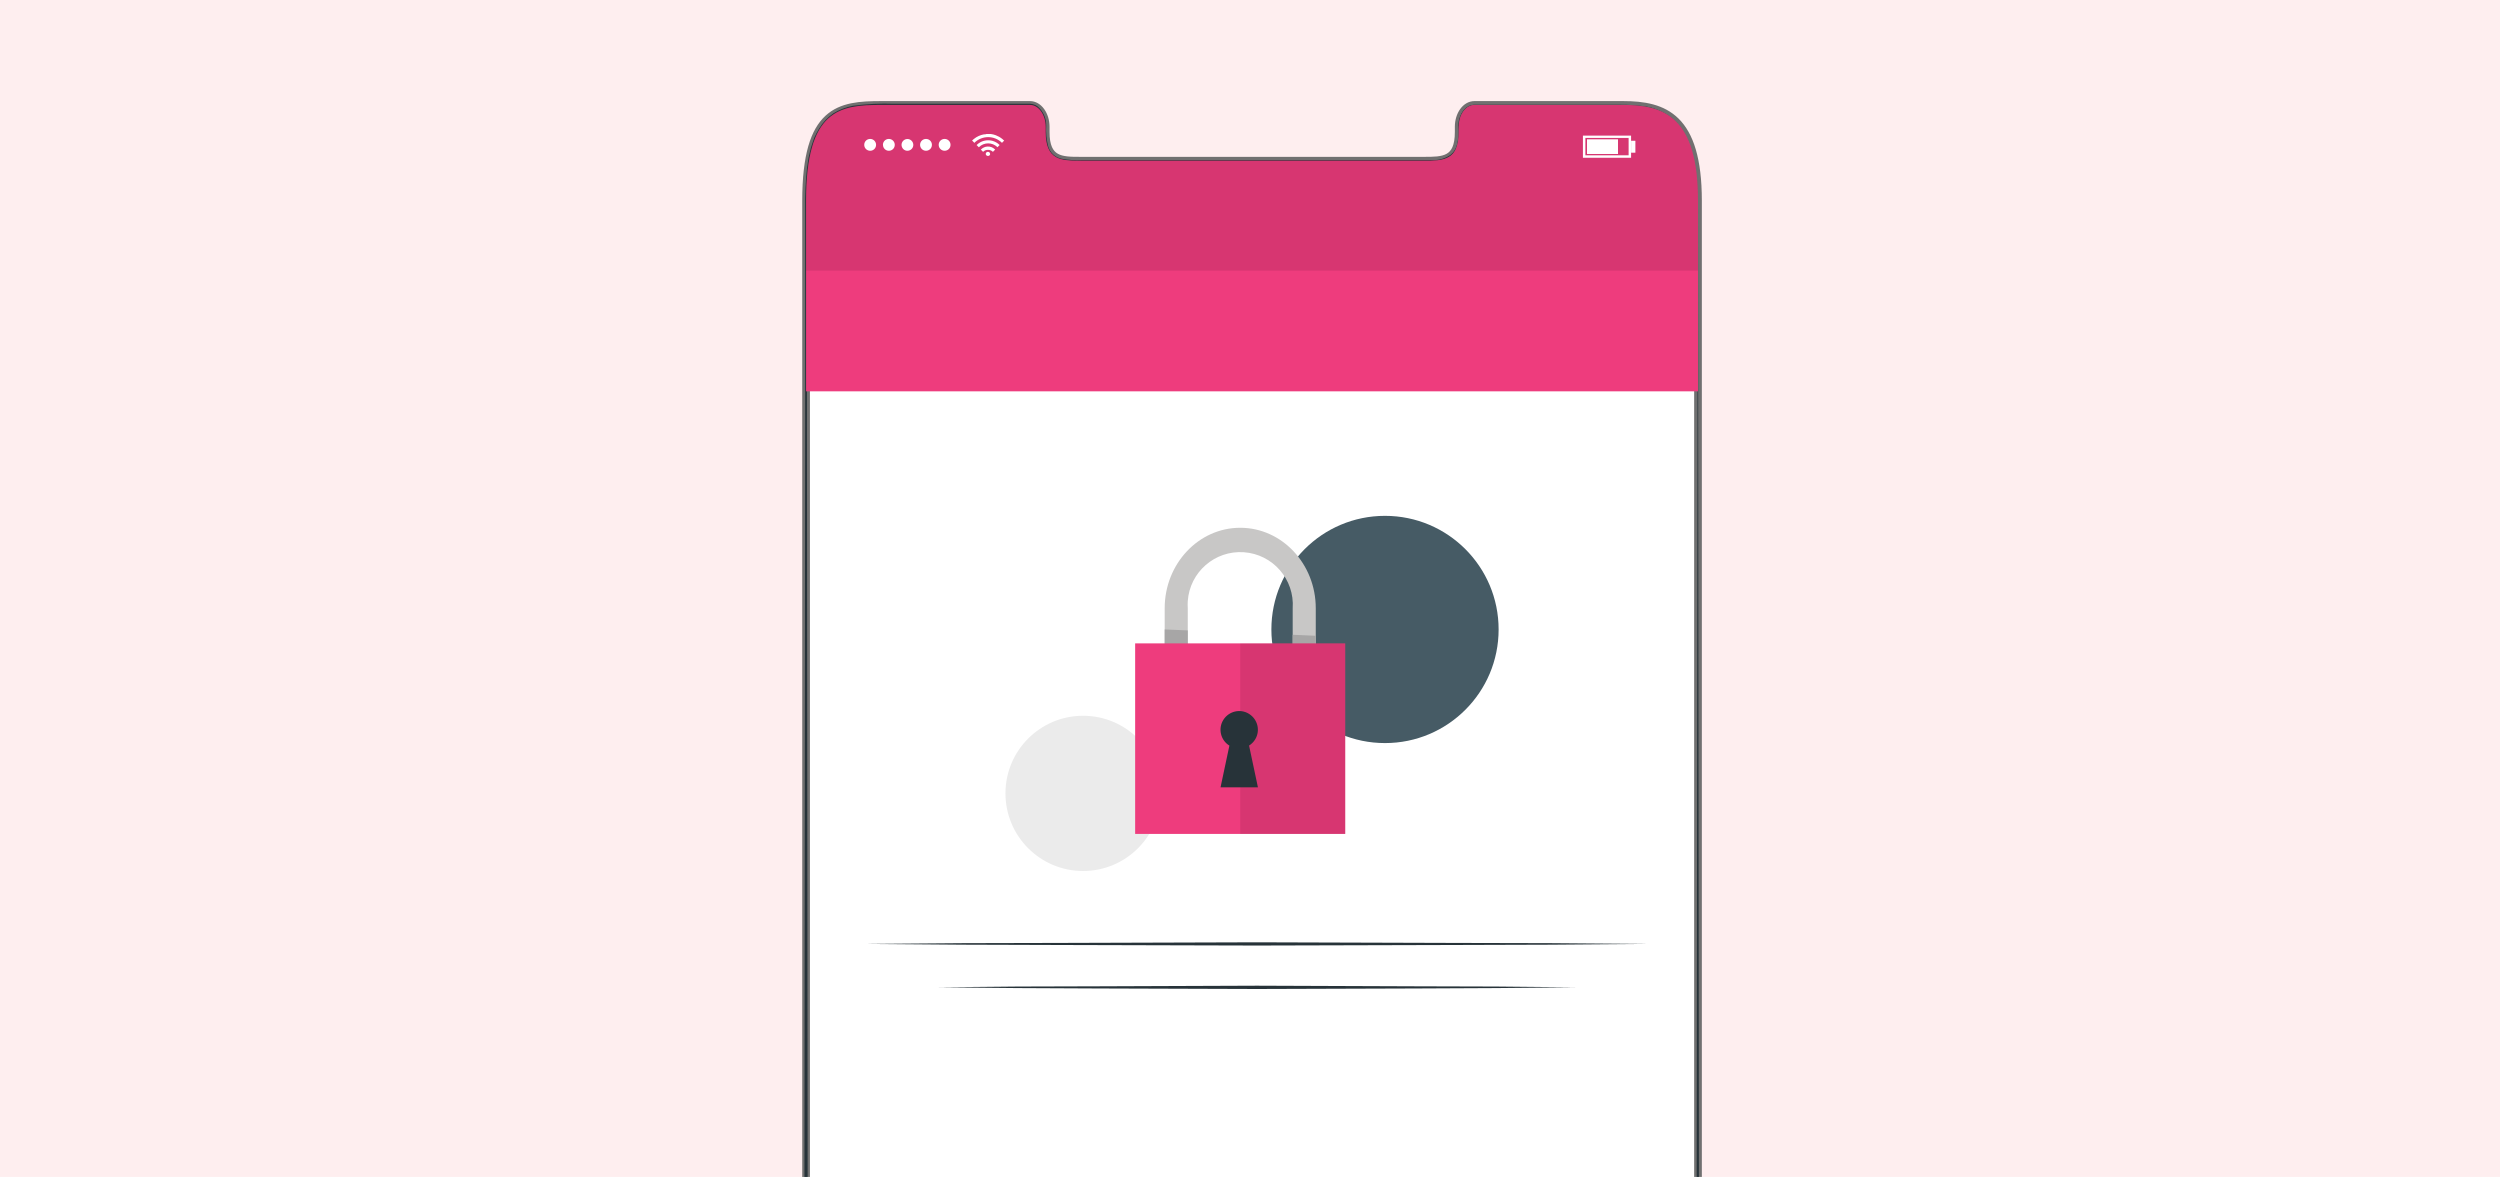 <?xml version="1.0" encoding="UTF-8"?><svg id="Layer_1" xmlns="http://www.w3.org/2000/svg" xmlns:xlink="http://www.w3.org/1999/xlink" viewBox="0 0 325 153"><defs><clipPath id="clippath"><rect width="325" height="153" fill="none"/></clipPath></defs><rect id="Rectangle_6253" y="0" width="325" height="153" fill="#feeeef"/><g clip-path="url(#clippath)"><g id="Mask_Group_581"><g id="freepik--Screen--inject-2"><path id="Path_16338" d="M220.74,26.11V232.66c0,5.84-4.37,10.56-9.77,10.56H114.57c-5.4,0-9.78-4.72-9.78-10.56V26.11c0-11.89,4.37-12.47,9.78-12.47h19.33c1.12,0,2.04,1.28,2.04,2.85v.68c0,3.7,2.03,3.72,4.51,3.72h44.66c2.51,0,4.52,0,4.52-3.72v-.68c0-1.58,.91-2.85,2.05-2.85h19.31c5.37,0,9.75,1.58,9.75,12.47h0Z" fill="#fff"/><path id="Path_16339" d="M220.74,26.11V232.66c0,5.84-4.37,10.56-9.77,10.56H114.57c-5.4,0-9.78-4.72-9.78-10.56V26.11c0-11.89,4.37-12.47,9.78-12.47h19.33c1.12,0,2.04,1.28,2.04,2.85v.68c0,3.7,2.03,3.72,4.51,3.72h44.66c2.51,0,4.52,0,4.52-3.72v-.68c0-1.58,.91-2.85,2.05-2.85h19.31c5.37,0,9.75,1.58,9.75,12.47h0Z" fill="#fff" stroke="#707070"/><path id="Path_16340" d="M220.74,26.11l.16,171.21v34.78c.02,.9-.05,1.81-.2,2.7-.49,2.72-1.98,5.15-4.18,6.82-.74,.53-1.55,.96-2.4,1.28-.86,.31-1.76,.5-2.67,.54-.91,.06-1.79,0-2.68,.03h-32.08l-42.79,.04h-18.73c-.92,.03-1.83-.05-2.73-.24-1.8-.42-3.45-1.35-4.74-2.68-1.3-1.31-2.25-2.92-2.76-4.69-.25-.88-.39-1.79-.43-2.71-.05-.92,0-1.79,0-2.69v-5.35l.16-171.21V27.19c-.03-1.79,.05-3.58,.24-5.36l.2-1.33,.31-1.31c.13-.43,.29-.86,.43-1.28,.19-.41,.4-.82,.64-1.21,.47-.78,1.1-1.45,1.85-1.97,.78-.48,1.65-.81,2.55-.98,1.78-.24,3.57-.33,5.36-.26h17.33c.23-.02,.46,0,.69,.05,.23,.06,.45,.16,.64,.31,.72,.63,1.12,1.54,1.1,2.49-.05,.88,.03,1.77,.24,2.63,.11,.41,.33,.79,.64,1.09,.32,.29,.71,.49,1.13,.58,.87,.16,1.76,.22,2.65,.17h45.47c.89,.05,1.76-.2,2.48-.72,.34-.29,.6-.67,.73-1.1,.13-.41,.2-.84,.22-1.28v-1.33c.01-.45,.1-.9,.27-1.32,.16-.42,.44-.8,.79-1.08,.18-.14,.38-.25,.6-.31,.22-.05,.45-.07,.68-.05h18.73c.89-.01,1.78,.04,2.67,.14,1.79,.14,3.47,.93,4.72,2.21,1.17,1.38,1.94,3.05,2.23,4.83,.32,1.75,.47,3.52,.46,5.29h0Zm0,0c0-1.79-.16-3.57-.48-5.32-.29-1.77-1.06-3.42-2.22-4.79-1.26-1.28-2.94-2.05-4.73-2.19-.88-.1-1.77-.15-2.67-.13h-18.74c-.21,0-.43,0-.64,.06-.21,.07-.41,.17-.58,.3-.34,.28-.61,.64-.76,1.05-.25,.85-.35,1.74-.29,2.63-.02,.45-.1,.9-.23,1.33-.12,.44-.36,.83-.69,1.15-.74,.54-1.64,.8-2.55,.75h-45.49c-.9,.04-1.8-.02-2.68-.18-.46-.11-.88-.32-1.23-.64-.34-.32-.58-.72-.71-1.17-.2-.85-.29-1.72-.26-2.59,0-.88-.38-1.71-1.03-2.29-.17-.12-.36-.22-.57-.28-.21-.04-.42-.06-.64-.04h-17.38c-1.78-.07-3.56,.02-5.32,.26-.86,.17-1.69,.49-2.43,.94-.72,.5-1.33,1.15-1.78,1.91-.23,.37-.39,.78-.59,1.17-.18,.41-.32,.84-.41,1.28l-.31,1.28-.19,1.31c-.19,1.77-.27,3.55-.24,5.32v26.75l.16,171.21v8.01c.04,.86,.17,1.72,.41,2.55,.48,1.68,1.37,3.22,2.6,4.46,1.21,1.26,2.76,2.14,4.46,2.55,.85,.18,1.72,.26,2.59,.24h18.76l42.79,.04h34.76c.87-.04,1.73-.22,2.55-.52,.82-.3,1.6-.71,2.31-1.22,.7-.52,1.33-1.13,1.88-1.82,1.09-1.38,1.83-3,2.16-4.73,.14-.87,.21-1.75,.19-2.63v-34.77l.18-171.24h0Z" fill="#273339"/><path id="Path_16341" d="M220.74,26.11v24.76H104.79V26.11c0-11.89,4.37-12.47,9.78-12.47h19.33c1.12,0,2.04,1.28,2.04,2.85v.68c0,3.7,2.03,3.72,4.51,3.72h44.66c2.51,0,4.52,0,4.52-3.72v-.68c0-1.58,.91-2.85,2.05-2.85h19.31c5.37,0,9.75,1.58,9.75,12.48Z" fill="#ee3c7d"/><path id="Path_16342" d="M220.74,26.11v9.07H104.79v-9.07c0-11.89,4.37-12.47,9.78-12.47h19.33c1.12,0,2.04,1.28,2.04,2.85v.68c0,3.7,2.03,3.72,4.51,3.72h44.66c2.51,0,4.52,0,4.52-3.72v-.68c0-1.58,.91-2.85,2.05-2.85h19.31c5.37,0,9.75,1.58,9.75,12.48Z" fill="#010101" isolation="isolate" opacity=".1"/><g id="freepik--u5Zjqx--inject-2"><path id="Path_16346" d="M130.55,18.27l-.19,.19-.1,.11c-1-.99-2.6-.99-3.6,0l-.1-.11-.19-.19h0c.08-.07,.15-.14,.24-.21,.37-.3,.81-.5,1.28-.59,.12,0,.25,0,.36-.05h.56c.22,.03,.43,.08,.64,.16,.15,.06,.3,.13,.45,.21,.15,.09,.3,.19,.43,.3l.2,.18h.02Z" fill="#fff"/><path id="Path_16347" d="M127.25,19.15l-.29-.29c.82-.83,2.16-.83,2.99-.01,0,0,0,0,0,0,0,0,0,0,.01,0l-.29,.29c-.67-.67-1.75-.67-2.42,0Z" fill="#fff"/><path id="Path_16348" d="M129.37,19.45l-.29,.29c-.17-.17-.4-.26-.64-.26-.24,0-.47,.08-.64,.26l-.29-.29c.48-.51,1.29-.54,1.8-.06,.02,.02,.05,.04,.06,.06Z" fill="#fff"/><path id="Path_16349" d="M128.72,20.01c0,.14-.12,.26-.26,.26h0c-.15,.02-.28-.08-.31-.22s.08-.28,.22-.31h0s.05,0,.08,0c.14,0,.26,.12,.26,.26h0Z" fill="#fff"/></g><path id="Path_16350" d="M112.35,18.83c0-.43,.34-.77,.77-.77s.77,.34,.77,.77-.34,.77-.77,.77h0c-.42,0-.77-.34-.77-.77h0Z" fill="#fff"/><path id="Path_16351" d="M114.78,18.83c0-.43,.34-.77,.77-.77s.77,.34,.77,.77-.34,.77-.77,.77h0c-.42,0-.76-.34-.76-.76h0s0,0,0,0Z" fill="#fff"/><path id="Path_16352" d="M117.2,18.83c0-.42,.35-.76,.77-.76,.42,0,.76,.35,.76,.77,0,.42-.35,.76-.77,.76-.42,0-.75-.34-.76-.76h0Z" fill="#fff"/><path id="Path_16353" d="M119.61,18.83c0-.43,.34-.77,.77-.77s.77,.34,.77,.77-.34,.77-.77,.77h0c-.42,0-.77-.34-.77-.77h0Z" fill="#fff"/><path id="Path_16354" d="M122.03,18.83c0-.43,.34-.77,.77-.77s.77,.34,.77,.77-.34,.77-.77,.77h0c-.42,0-.77-.34-.77-.77h0Z" fill="#fff"/><path id="Path_16355" d="M212.04,20.51h-6.26v-2.88h6.26v2.88Zm-5.94-.32h5.62v-2.26h-5.62v2.26Z" fill="#fff"/><rect id="Rectangle_6166" x="206.31" y="18.11" width="4.03" height="1.91" fill="#fff"/><rect id="Rectangle_6167" x="212.04" y="18.3" width=".56" height="1.55" fill="#fff"/><circle id="Ellipse_1267" cx="180.05" cy="81.83" r="14.77" fill="#465b65"/><circle id="Ellipse_1268" cx="140.8" cy="103.14" r="10.09" fill="#ebebeb"/><path id="Path_16360" d="M171.05,79.08v10.58h-3v-10.58c.26-3.77-2.59-7.03-6.35-7.29-3.77-.26-7.03,2.59-7.29,6.35-.02,.31-.02,.62,0,.93v10.58h-3v-10.58c0-5.77,4.4-10.46,9.82-10.46s9.82,4.69,9.82,10.46Z" fill="#c8c7c6"/><path id="Path_16361" d="M151.41,81.83l3,.12v7.72h-3v-7.84Z" fill="#a7a6a6"/><path id="Path_16362" d="M171.05,82.64v7.04h-3v-7.16l3,.13Z" fill="#a7a6a6"/><rect id="Rectangle_6170" x="147.57" y="83.64" width="27.31" height="24.77" fill="#ee3c7d"/><path id="Path_21245" d="M161.23,83.64h13.65v24.77h-13.65v-24.77Z" fill="#010101" isolation="isolate" opacity=".1"/><path id="Path_16363" d="M162.38,96.93l1.15,5.42h-4.86l1.15-5.42c-1.14-.7-1.5-2.2-.79-3.34s2.2-1.5,3.34-.79,1.5,2.2,.79,3.34c-.2,.32-.47,.59-.79,.79h.02Z" fill="#273339"/><path id="Path_16357" d="M112.54,122.71l12.71-.1,12.71-.03,25.44-.08,25.43,.08,12.71,.03,12.72,.1-12.72,.1-12.71,.04-25.43,.07-25.44-.07-12.71-.04-12.71-.1Z" fill="#273339"/><path id="Path_16358" d="M121.93,128.35l10.37-.1,10.37-.03,20.74-.08,20.74,.08,10.36,.03,10.37,.1-10.37,.1-10.36,.05-20.74,.07-20.74-.07-10.37-.05-10.37-.1Z" fill="#273339"/></g></g></g></svg>